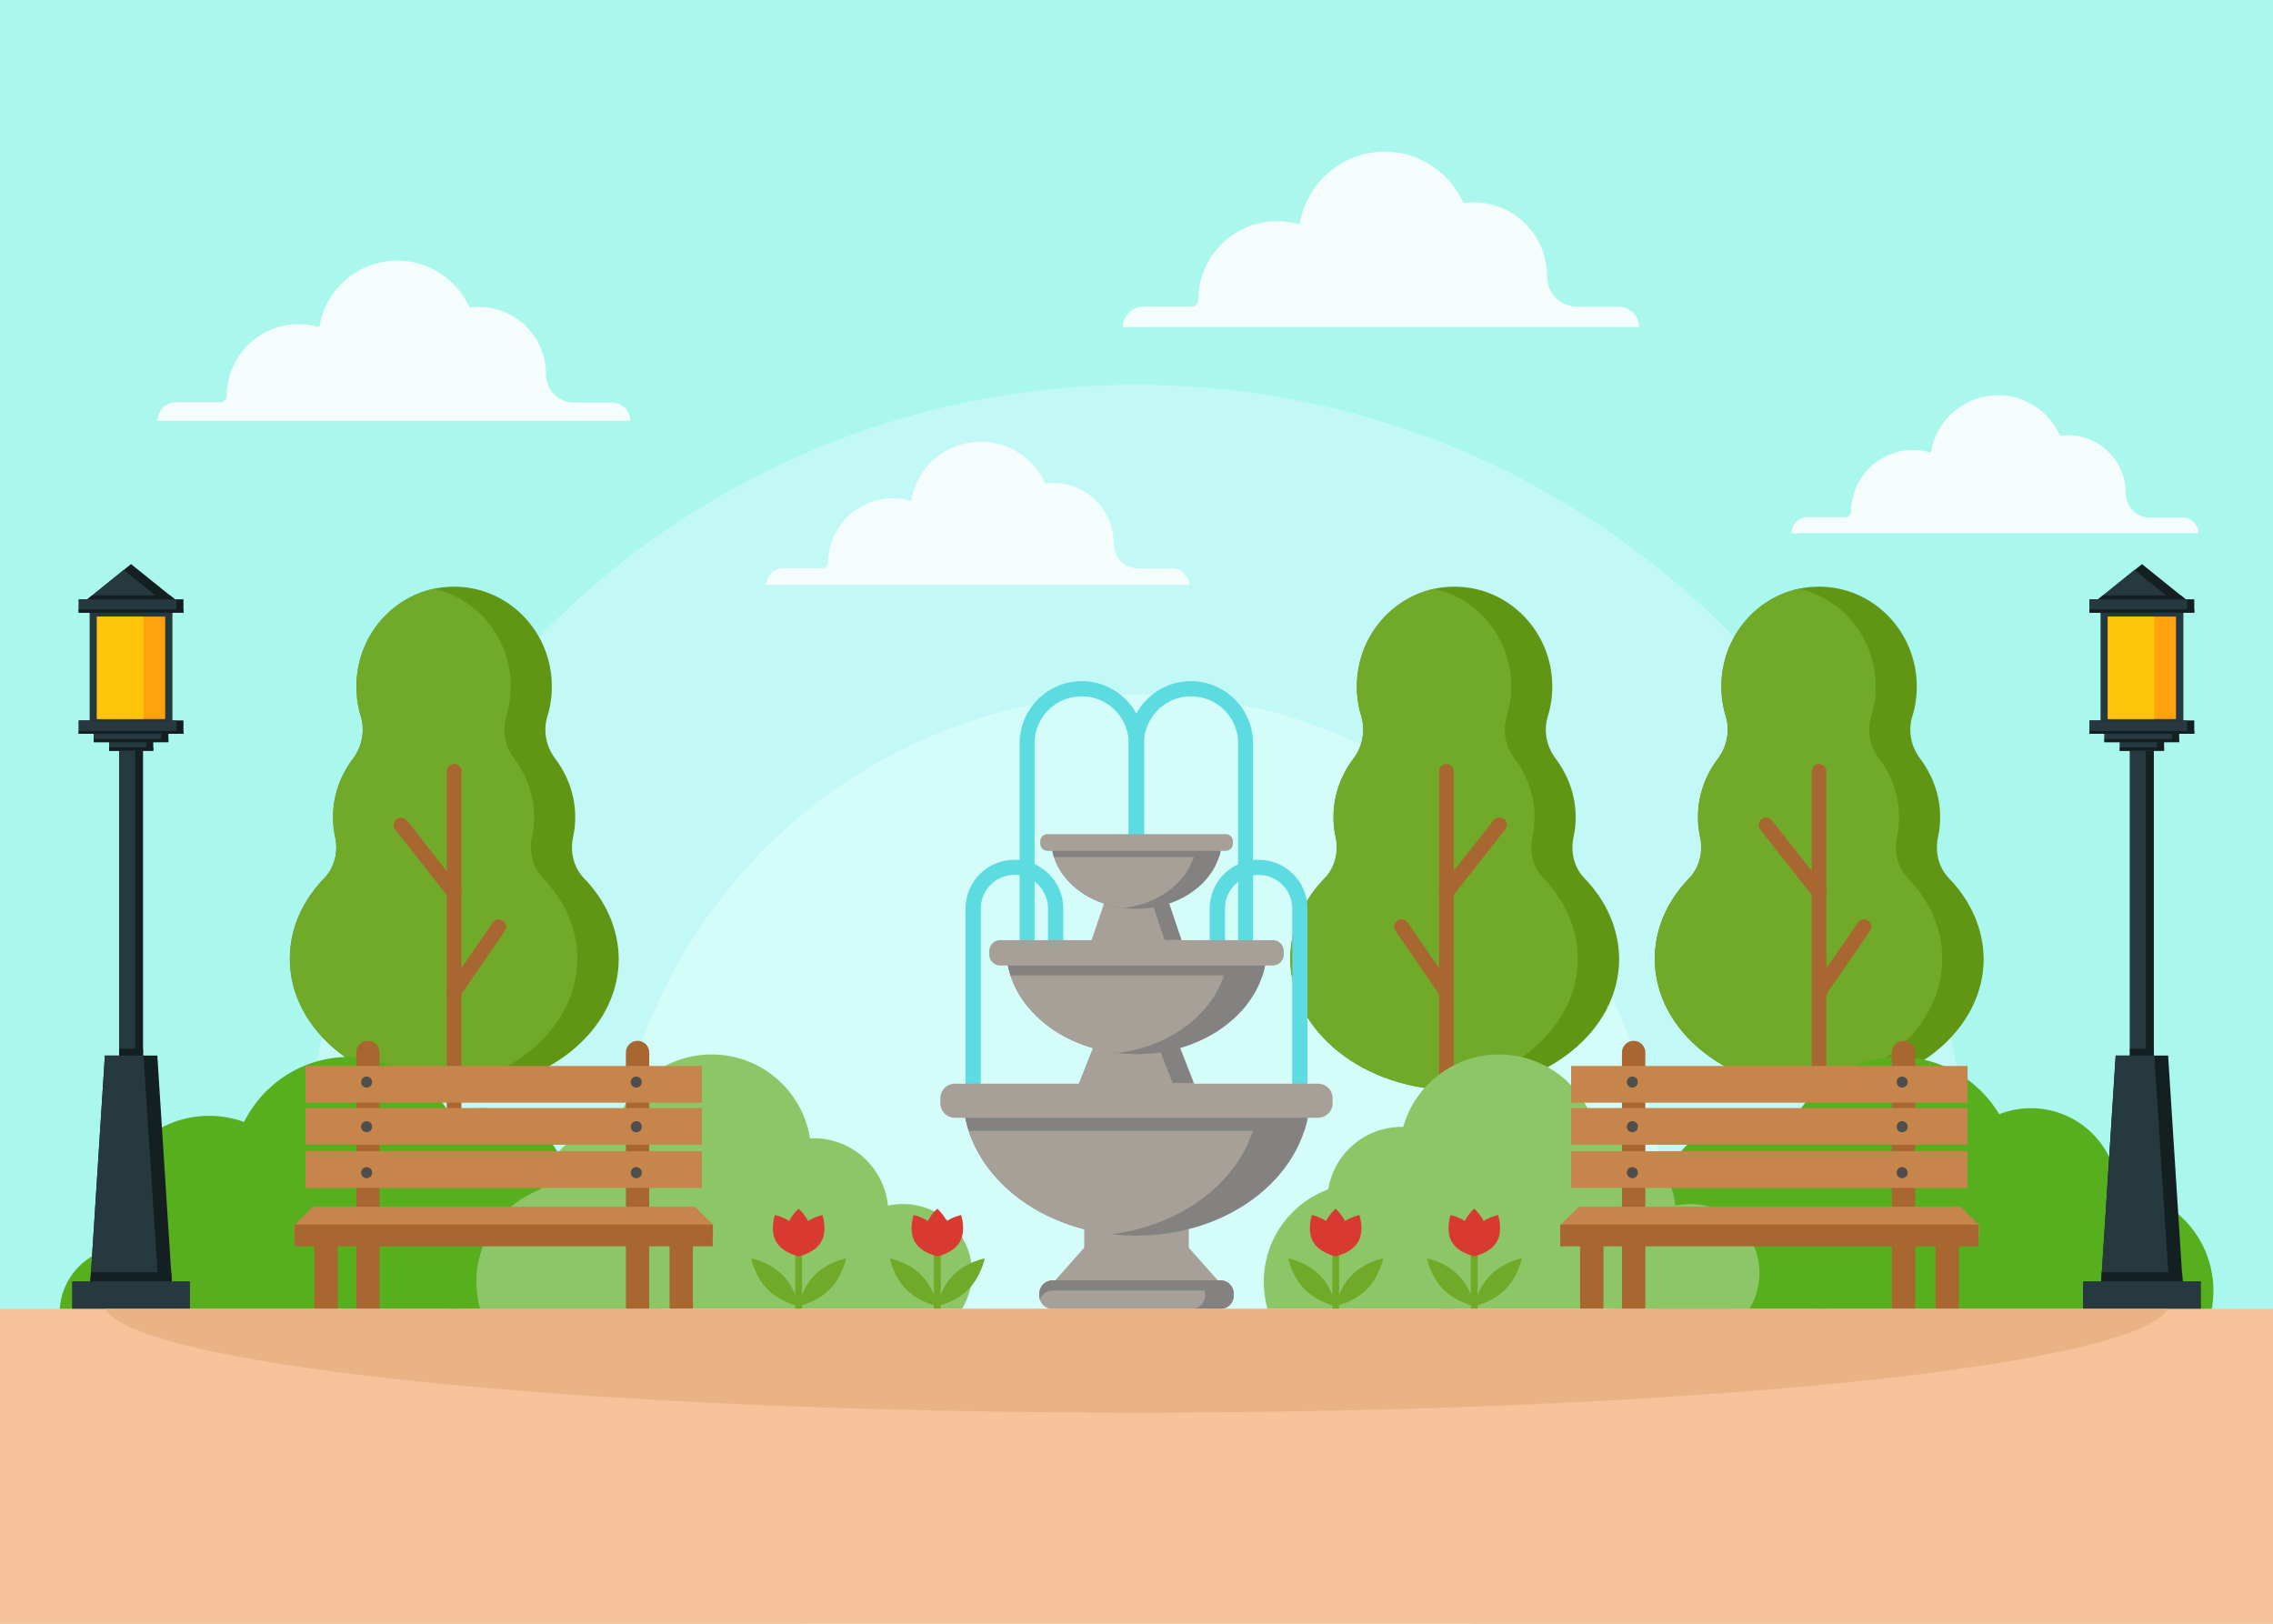 <?xml version="1.0" encoding="utf-8"?>
<!-- Generator: Adobe Illustrator 22.1.0, SVG Export Plug-In . SVG Version: 6.00 Build 0)  -->
<svg version="1.1" xmlns="http://www.w3.org/2000/svg" xmlns:xlink="http://www.w3.org/1999/xlink" x="0px" y="0px"
	 viewBox="0 0 1400 1000" style="enable-background:new 0 0 1400 1000;" xml:space="preserve">
<style type="text/css">
	.st0{fill:#FFFFFF;}
	.st1{fill:#A9F7ED;}
	.st2{fill:#C2F9F6;}
	.st3{fill:#D4FCF9;}
	.st4{fill:#131F21;}
	.st5{fill:#609614;}
	.st6{fill:#71A929;}
	.st7{fill:#A86731;}
	.st8{fill:#57AF1E;}
	.st9{fill:#8DC667;}
	.st10{fill:#C6854A;}
	.st11{fill:#4F4E4D;}
	.st12{fill:#5CDCE0;}
	.st13{fill:#A7A098;}
	.st14{fill:#848280;}
	.st15{fill:none;}
	.st16{fill:#D83A32;}
	.st17{fill:#26393F;}
	.st18{fill:#FFA20D;}
	.st19{fill:#FFC50B;}
	.st20{fill:#F7C29A;}
	.st21{fill:#EAB386;}
	.st22{fill:#F4FDFC;}
</style>
<g id="BACKGROUND">
	<rect class="st0" width="1400" height="1000"/>
</g>
<g id="OBJECT">
	<rect class="st1" width="1400" height="1000"/>
	<g>
		<path class="st2" d="M700,237c-283.8,0-514,230.1-514,514c0,18.6,1,37,2.9,55.1c7.4,69.8,28.8,135.4,61.3,193.9h899.4
			c32.5-58.6,53.9-124.2,61.3-193.9c1.9-18.1,2.9-36.5,2.9-55.1C1213.9,467.1,983.8,237,700,237z"/>
		<path class="st3" d="M1023.4,751c0,18.8-1.6,37.2-4.7,55.1c-13.3,77.6-54.3,145.7-112.4,193.9H493.7
			c-58.1-48.2-99.1-116.3-112.4-193.9c-3.1-17.9-4.7-36.3-4.7-55.1c0-178.6,144.8-323.4,323.4-323.4S1023.4,572.4,1023.4,751z"/>
	</g>
	<g>
		<rect x="1019.8" y="796.3" class="st4" width="45.6" height="9.9"/>
		<rect x="1019.8" y="802.1" class="st4" width="45.6" height="4"/>
		<g>
			<g>
				<g>
					<path class="st5" d="M359.7,540.9c-6.4-6.6-8.7-16.3-6.7-25.5c0.9-3.9,1.3-8,1.3-12.2c0-13.3-4.6-25.7-12.4-36.1
						c-5.6-7.4-7.5-17.1-4.7-26.1c1.8-5.8,2.7-11.9,2.7-18.2c0-34-27-61.5-60.2-61.5s-60.2,27.5-60.2,61.5c0,6.3,0.9,12.5,2.7,18.2
						c2.7,9,0.8,18.8-4.7,26.1c-7.8,10.3-12.4,22.7-12.4,36.1c0,4.2,0.4,8.2,1.3,12.2c2,9.2-0.3,18.9-6.7,25.5
						c-13.3,13.7-21.2,30.9-21.2,49.6c0,44.7,45.3,80.9,101.3,80.9s101.3-36.2,101.3-80.9C380.9,571.8,373,554.6,359.7,540.9z"/>
				</g>
				<g>
					<path class="st6" d="M355.6,590.4c0-18.7-7.9-35.9-21.2-49.6c-6.4-6.6-8.7-16.3-6.7-25.5c0.9-3.9,1.3-8,1.3-12.2
						c0-13.3-4.6-25.7-12.4-36.1c-5.6-7.4-7.5-17.1-4.7-26.1c1.8-5.8,2.7-11.9,2.7-18.2c0-29.5-20.4-54.2-47.5-60.1
						c-27.2,5.9-47.5,30.6-47.5,60.1c0,6.3,0.9,12.5,2.7,18.2c2.7,9,0.8,18.8-4.7,26.1c-7.8,10.3-12.4,22.7-12.4,36.1
						c0,4.2,0.4,8.2,1.3,12.2c2,9.2-0.3,18.9-6.7,25.5c-13.3,13.7-21.2,30.9-21.2,49.6c0,41.2,38.7,75.2,88.6,80.2
						C316.9,665.7,355.6,631.7,355.6,590.4z"/>
				</g>
				<g>
					<g>
						<path class="st7" d="M284.2,806.2V475c0-2.5-2-4.5-4.5-4.5c-2.5,0-4.5,2-4.5,4.5v331.2H284.2z"/>
					</g>
					<g>
						<path class="st7" d="M279.6,554c-1.3,0-2.7-0.6-3.6-1.7l-32.6-41.4c-1.5-2-1.2-4.8,0.8-6.4c2-1.5,4.8-1.2,6.4,0.8l32.6,41.4
							c1.5,2,1.2,4.8-0.8,6.4C281.6,553.7,280.6,554,279.6,554z"/>
					</g>
					<g>
						<path class="st7" d="M279.6,615.5c-0.9,0-1.8-0.3-2.6-0.8c-2.1-1.4-2.6-4.2-1.2-6.3l27.7-40.2c1.4-2.1,4.2-2.6,6.3-1.2
							c2.1,1.4,2.6,4.2,1.2,6.3l-27.7,40.2C282.5,614.8,281.1,615.5,279.6,615.5z"/>
					</g>
				</g>
			</g>
			<g>
				<g>
					<path class="st5" d="M1200.4,540.9c-6.4-6.6-8.7-16.3-6.7-25.5c0.9-3.9,1.3-8,1.3-12.2c0-13.3-4.6-25.7-12.4-36.1
						c-5.6-7.4-7.5-17.1-4.7-26.1c1.8-5.8,2.7-11.9,2.7-18.2c0-34-27-61.5-60.2-61.5c-33.3,0-60.2,27.5-60.2,61.5
						c0,6.3,0.9,12.5,2.7,18.2c2.7,9,0.8,18.8-4.7,26.1c-7.8,10.3-12.4,22.7-12.4,36.1c0,4.2,0.4,8.2,1.3,12.2
						c2,9.2-0.3,18.9-6.7,25.5c-13.3,13.7-21.2,30.9-21.2,49.6c0,44.7,45.3,80.9,101.3,80.9c55.9,0,101.3-36.2,101.3-80.9
						C1221.6,571.8,1213.7,554.6,1200.4,540.9z"/>
				</g>
				<g>
					<path class="st6" d="M1196.3,590.4c0-18.7-7.9-35.9-21.2-49.6c-6.4-6.6-8.7-16.3-6.7-25.5c0.9-3.9,1.3-8,1.3-12.2
						c0-13.3-4.6-25.7-12.4-36.1c-5.6-7.4-7.5-17.1-4.7-26.1c1.8-5.8,2.7-11.9,2.7-18.2c0-29.5-20.4-54.2-47.5-60.1
						c-27.2,5.9-47.5,30.6-47.5,60.1c0,6.3,0.9,12.5,2.7,18.2c2.7,9,0.8,18.8-4.7,26.1c-7.8,10.3-12.4,22.7-12.4,36.1
						c0,4.2,0.4,8.2,1.3,12.2c2,9.2-0.3,18.9-6.7,25.5c-13.3,13.7-21.2,30.9-21.2,49.6c0,41.2,38.7,75.2,88.6,80.2
						C1157.6,665.7,1196.3,631.7,1196.3,590.4z"/>
				</g>
				<g>
					<g>
						<path class="st7" d="M1124.9,806.2V475c0-2.5-2-4.5-4.5-4.5c-2.5,0-4.5,2-4.5,4.5v331.2H1124.9z"/>
					</g>
					<g>
						<path class="st7" d="M1120.4,554c-1.3,0-2.7-0.6-3.6-1.7l-32.6-41.4c-1.5-2-1.2-4.8,0.8-6.4c2-1.5,4.8-1.2,6.4,0.8l32.6,41.4
							c1.5,2,1.2,4.8-0.8,6.4C1122.3,553.7,1121.3,554,1120.4,554z"/>
					</g>
					<g>
						<path class="st7" d="M1120.4,615.5c-0.9,0-1.8-0.3-2.6-0.8c-2.1-1.4-2.6-4.2-1.2-6.3l27.7-40.2c1.4-2.1,4.2-2.6,6.3-1.2
							c2.1,1.4,2.6,4.2,1.2,6.3l-27.7,40.2C1123.2,614.8,1121.8,615.5,1120.4,615.5z"/>
					</g>
				</g>
			</g>
			<g>
				<g>
					<path class="st5" d="M975.9,540.9c-6.4-6.6-8.7-16.3-6.7-25.5c0.9-3.9,1.3-8,1.3-12.2c0-13.3-4.6-25.7-12.4-36.1
						c-5.6-7.4-7.5-17.1-4.7-26.1c1.8-5.8,2.7-11.9,2.7-18.2c0-34-27-61.5-60.2-61.5s-60.2,27.5-60.2,61.5c0,6.3,0.9,12.5,2.7,18.2
						c2.7,9,0.8,18.8-4.7,26.1c-7.8,10.3-12.4,22.7-12.4,36.1c0,4.2,0.4,8.2,1.3,12.2c2,9.2-0.3,18.9-6.7,25.5
						c-13.3,13.7-21.2,30.9-21.2,49.6c0,44.7,45.3,80.9,101.3,80.9c55.9,0,101.3-36.2,101.3-80.9
						C997.1,571.8,989.2,554.6,975.9,540.9z"/>
				</g>
				<g>
					<path class="st6" d="M971.8,590.4c0-18.7-7.9-35.9-21.2-49.6c-6.4-6.6-8.7-16.3-6.7-25.5c0.9-3.9,1.3-8,1.3-12.2
						c0-13.3-4.6-25.7-12.4-36.1c-5.6-7.4-7.5-17.1-4.7-26.1c1.8-5.8,2.7-11.9,2.7-18.2c0-29.5-20.4-54.2-47.5-60.1
						c-27.2,5.9-47.5,30.6-47.5,60.1c0,6.3,0.9,12.5,2.7,18.2c2.7,9,0.8,18.8-4.7,26.1c-7.8,10.3-12.4,22.7-12.4,36.1
						c0,4.2,0.4,8.2,1.3,12.2c2,9.2-0.3,18.9-6.7,25.5c-13.3,13.7-21.2,30.9-21.2,49.6c0,41.2,38.7,75.2,88.6,80.2
						C933.1,665.7,971.8,631.7,971.8,590.4z"/>
				</g>
				<g>
					<g>
						<path class="st7" d="M895.4,806.2V475c0-2.5-2-4.5-4.5-4.5c-2.5,0-4.5,2-4.5,4.5v331.2H895.4z"/>
					</g>
					<g>
						<path class="st7" d="M890.9,554c-1,0-2-0.3-2.8-1c-2-1.5-2.3-4.4-0.8-6.4l32.6-41.4c1.5-2,4.4-2.3,6.4-0.8
							c2,1.5,2.3,4.4,0.8,6.4l-32.6,41.4C893.5,553.4,892.2,554,890.9,554z"/>
					</g>
					<g>
						<path class="st7" d="M890.9,615.5c-1.4,0-2.9-0.7-3.7-2l-27.7-40.2c-1.4-2.1-0.9-4.9,1.2-6.3c2.1-1.4,4.9-0.9,6.3,1.2
							l27.7,40.2c1.4,2.1,0.9,4.9-1.2,6.3C892.7,615.3,891.8,615.5,890.9,615.5z"/>
					</g>
				</g>
			</g>
		</g>
		<g>
			<path class="st8" d="M36.8,806.2h371.4c0.7-3.7,1-7.5,1-11.3c0-33.2-26-60.3-58.7-62.1c-1.9-28.1-25.2-50.3-53.7-50.3
				c-6.9,0-13.5,1.3-19.5,3.7c-12.7-21.1-35.8-35.3-62.2-35.3c-28.4,0-52.9,16.3-64.8,40.1c-6.7-2.5-14-3.8-21.6-3.8
				c-34.4,0-62.2,27.9-62.2,62.2c0,6.8,1.1,13.3,3.1,19.4C51.6,772.3,38,787.5,36.8,806.2z"/>
			<path class="st8" d="M990.9,806.2h371.4c0.7-3.7,1-7.5,1-11.3c0-33.2-26-60.3-58.7-62.1c-1.9-28.1-25.2-50.3-53.7-50.3
				c-6.9,0-13.5,1.3-19.5,3.7c-12.7-21.1-35.8-35.3-62.2-35.3c-28.4,0-52.9,16.3-64.8,40.1c-6.7-2.5-14-3.8-21.6-3.8
				c-34.4,0-62.2,27.9-62.2,62.2c0,6.8,1.1,13.3,3.1,19.4C1005.7,772.3,992,787.5,990.9,806.2z"/>
			<path class="st9" d="M592.4,806.2c4-6.5,6.3-14.1,6.3-22.2c0-23.5-19-42.5-42.5-42.5c-3.2,0-6.3,0.4-9.3,1
				c-2.3-23.3-21.9-41.5-45.8-41.5c-0.7,0-1.4,0.1-2.2,0.1c-4.6-29.3-30-51.7-60.6-51.7c-28.1,0-51.7,18.9-59,44.6
				c-0.3,0-0.6,0-0.9,0c-22.9,0-41.8,16.7-45.3,38.5c-23.2,8.5-39.7,30.8-39.7,56.9c0,5.8,0.8,11.4,2.3,16.7H592.4z"/>
			<path class="st9" d="M1077.4,806.2c4-6.5,6.3-14.1,6.3-22.2c0-23.5-19-42.5-42.5-42.5c-3.2,0-6.3,0.4-9.3,1
				c-2.3-23.3-21.9-41.5-45.8-41.5c-0.7,0-1.4,0.1-2.2,0.1c-4.6-29.3-30-51.7-60.6-51.7c-28.1,0-51.7,18.9-59,44.6
				c-0.3,0-0.6,0-0.9,0c-22.9,0-41.8,16.7-45.3,38.5c-23.2,8.5-39.7,30.8-39.7,56.9c0,5.8,0.8,11.4,2.3,16.7H1077.4z"/>
		</g>
		<g>
			<g>
				<g>
					<path class="st7" d="M233.8,806.2v-158c0-4-3.2-7.2-7.2-7.2c-4,0-7.2,3.2-7.2,7.2v158H233.8z"/>
					<path class="st7" d="M399.9,806.2v-158c0-4-3.2-7.2-7.2-7.2s-7.2,3.2-7.2,7.2v158H399.9z"/>
				</g>
				<g>
					<rect x="193.6" y="762.4" class="st7" width="14.4" height="43.8"/>
					<rect x="412.4" y="762.4" class="st7" width="14.4" height="43.8"/>
				</g>
				<g>
					<rect x="188.1" y="709" class="st10" width="244.2" height="22.6"/>
					<rect x="188.1" y="682.4" class="st10" width="244.2" height="22.6"/>
					<rect x="188.1" y="656.5" class="st10" width="244.2" height="22.6"/>
				</g>
				<path class="st10" d="M181.6,754.2l11.2-11H428l11.2,11v7.5H181.6C181.6,761.7,180.5,754.9,181.6,754.2z"/>
				<rect x="181.4" y="754.2" class="st7" width="257.6" height="13.4"/>
				<path class="st11" d="M229.2,666.4c0,1.9-1.5,3.4-3.4,3.4s-3.4-1.5-3.4-3.4c0-1.9,1.5-3.4,3.4-3.4S229.2,664.5,229.2,666.4z"/>
				<path class="st11" d="M395.3,666.4c0,1.9-1.5,3.4-3.4,3.4c-1.9,0-3.4-1.5-3.4-3.4c0-1.9,1.5-3.4,3.4-3.4
					C393.8,663,395.3,664.5,395.3,666.4z"/>
				<path class="st11" d="M229.2,693.9c0,1.9-1.5,3.4-3.4,3.4s-3.4-1.5-3.4-3.4c0-1.9,1.5-3.4,3.4-3.4S229.2,692,229.2,693.9z"/>
				<path class="st11" d="M395.3,693.9c0,1.9-1.5,3.4-3.4,3.4c-1.9,0-3.4-1.5-3.4-3.4c0-1.9,1.5-3.4,3.4-3.4
					C393.8,690.4,395.3,692,395.3,693.9z"/>
				<path class="st11" d="M229.2,722.2c0,1.9-1.5,3.4-3.4,3.4s-3.4-1.5-3.4-3.4c0-1.9,1.5-3.4,3.4-3.4S229.2,720.3,229.2,722.2z"/>
				<path class="st11" d="M395.3,722.2c0,1.9-1.5,3.4-3.4,3.4c-1.9,0-3.4-1.5-3.4-3.4c0-1.9,1.5-3.4,3.4-3.4
					C393.8,718.8,395.3,720.3,395.3,722.2z"/>
			</g>
			<g>
				<g>
					<path class="st7" d="M1013.4,806.2v-158c0-4-3.2-7.2-7.2-7.2s-7.2,3.2-7.2,7.2v158H1013.4z"/>
					<path class="st7" d="M1179.6,806.2v-158c0-4-3.2-7.2-7.2-7.2s-7.2,3.2-7.2,7.2v158H1179.6z"/>
				</g>
				<g>
					<rect x="973.2" y="762.4" class="st7" width="14.4" height="43.8"/>
					<rect x="1192.1" y="762.4" class="st7" width="14.4" height="43.8"/>
				</g>
				<g>
					<rect x="967.7" y="709" class="st10" width="244.2" height="22.6"/>
					<rect x="967.7" y="682.4" class="st10" width="244.2" height="22.6"/>
					<rect x="967.7" y="656.5" class="st10" width="244.2" height="22.6"/>
				</g>
				<path class="st10" d="M961.3,754.2l11.2-11h235.2l11.2,11v7.5H961.3C961.3,761.7,960.1,754.9,961.3,754.2z"/>
				<rect x="961" y="754.2" class="st7" width="257.6" height="13.4"/>
				<path class="st11" d="M1008.8,666.4c0,1.9-1.5,3.4-3.4,3.4c-1.9,0-3.4-1.5-3.4-3.4c0-1.9,1.5-3.4,3.4-3.4
					C1007.3,663,1008.8,664.5,1008.8,666.4z"/>
				<path class="st11" d="M1175,666.4c0,1.9-1.5,3.4-3.4,3.4c-1.9,0-3.4-1.5-3.4-3.4c0-1.9,1.5-3.4,3.4-3.4
					C1173.4,663,1175,664.5,1175,666.4z"/>
				<path class="st11" d="M1008.8,693.9c0,1.9-1.5,3.4-3.4,3.4c-1.9,0-3.4-1.5-3.4-3.4c0-1.9,1.5-3.4,3.4-3.4
					C1007.3,690.4,1008.8,692,1008.8,693.9z"/>
				<path class="st11" d="M1175,693.9c0,1.9-1.5,3.4-3.4,3.4c-1.9,0-3.4-1.5-3.4-3.4c0-1.9,1.5-3.4,3.4-3.4
					C1173.4,690.4,1175,692,1175,693.9z"/>
				<path class="st11" d="M1008.8,722.2c0,1.9-1.5,3.4-3.4,3.4c-1.9,0-3.4-1.5-3.4-3.4c0-1.9,1.5-3.4,3.4-3.4
					C1007.3,718.8,1008.8,720.3,1008.8,722.2z"/>
				<path class="st11" d="M1175,722.2c0,1.9-1.5,3.4-3.4,3.4c-1.9,0-3.4-1.5-3.4-3.4c0-1.9,1.5-3.4,3.4-3.4
					C1173.4,718.8,1175,720.3,1175,722.2z"/>
			</g>
		</g>
		<g>
			<g>
				<g>
					<path class="st12" d="M599.4,686.9c-2.6,0-4.7-2.1-4.7-4.7V559.5c0-16.6,13.5-30,30.1-30c16.6,0,30.1,13.5,30.1,30v27.3
						c0,2.6-2.1,4.7-4.7,4.7c-2.6,0-4.7-2.1-4.7-4.7v-27.3c0-11.4-9.3-20.7-20.7-20.7c-11.4,0-20.7,9.3-20.7,20.7v122.8
						C604.1,684.8,602,686.9,599.4,686.9z"/>
				</g>
				<g>
					<path class="st12" d="M800.6,686.9c-2.6,0-4.7-2.1-4.7-4.7V559.5c0-11.4-9.3-20.7-20.7-20.7c-11.4,0-20.7,9.3-20.7,20.7v27.3
						c0,2.6-2.1,4.7-4.7,4.7c-2.6,0-4.7-2.1-4.7-4.7v-27.3c0-16.6,13.5-30,30.1-30c16.6,0,30.1,13.5,30.1,30v122.8
						C805.2,684.8,803.1,686.9,800.6,686.9z"/>
				</g>
			</g>
			<g>
				<g>
					<path class="st12" d="M632.7,597.9c-2.6,0-4.7-2.1-4.7-4.7V457.8c0-21.1,17.2-38.3,38.3-38.3c21.1,0,38.3,17.2,38.3,38.3v70
						c0,2.6-2.1,4.7-4.7,4.7c-2.6,0-4.7-2.1-4.7-4.7v-70c0-16-13-29-29-29c-16,0-29,13-29,29v135.4
						C637.4,595.8,635.3,597.9,632.7,597.9z"/>
				</g>
				<g>
					<path class="st12" d="M767.3,597.9c-2.6,0-4.7-2.1-4.7-4.7V457.8c0-16-13-29-29-29s-29,13-29,29v70c0,2.6-2.1,4.7-4.7,4.7
						c-2.6,0-4.7-2.1-4.7-4.7v-70c0-21.1,17.2-38.3,38.3-38.3c21.1,0,38.3,17.2,38.3,38.3v135.4
						C771.9,595.8,769.8,597.9,767.3,597.9z"/>
				</g>
			</g>
			<g>
				<rect x="667.8" y="750" class="st13" width="64.4" height="19.7"/>
				<polygon class="st13" points="667.8,768.4 648.1,790.6 648.1,799.8 751.7,799.8 751.9,790.6 732.2,768.4 				"/>
				<path class="st13" d="M751.7,806.2H648.3c-4.5,0-8.2-3.7-8.2-8.2v-1.2c0-4.5,3.7-8.2,8.2-8.2h103.3c4.5,0,8.2,3.7,8.2,8.2v1.2
					C759.9,802.5,756.2,806.2,751.7,806.2z"/>
				<path class="st14" d="M751.7,788.5H648.3c-4.5,0-8.2,3.7-8.2,8.2v1.2c0,0.9,0.1,1.8,0.4,2.6c1.1-3.3,4.2-5.7,7.8-5.7h103.3
					c3.6,0,6.7,2.4,7.8,5.7c0.3-0.8,0.4-1.7,0.4-2.6v-1.2C759.9,792.2,756.2,788.5,751.7,788.5z"/>
				<path class="st14" d="M751.7,788.5H734c4.5,0,8.2,3.7,8.2,8.2v1.2c0,4.5-3.7,8.2-8.2,8.2h17.7c4.5,0,8.2-3.7,8.2-8.2v-1.2
					C759.9,792.2,756.2,788.5,751.7,788.5z"/>
				<g>
					<path class="st14" d="M700,761c59,0,106.9-38.9,106.9-86.8H593.1C593.1,722.2,641,761,700,761z"/>
					<path class="st13" d="M775.2,674.2H593.1c0,43.6,39.5,79.6,91,85.9C735.7,753.9,775.2,717.8,775.2,674.2z"/>
					<path class="st14" d="M593.2,676.7c0.2,6.8,1.4,13.4,3.5,19.7h206.7c2-6.3,3.2-12.9,3.5-19.7H593.2z"/>
				</g>
				<path class="st13" d="M811.8,688.4H588.2c-5,0-9-4-9-9v-3c0-5,4-9,9-9h223.6c5,0,9,4,9,9v3C820.8,684.4,816.7,688.4,811.8,688.4
					z"/>
				<line class="st15" x1="735.1" y1="667" x2="722.3" y2="667"/>
				<polygon class="st13" points="675.9,638.5 661.1,675.9 738.9,675.9 724.3,638.5 				"/>
				<polygon class="st14" points="722.3,667 710.9,638 723.8,638 735.1,667 				"/>
				<g>
					<path class="st14" d="M700,649.2c44.3,0,80.3-29.2,80.3-65.2H619.7C619.7,620,655.7,649.2,700,649.2z"/>
					<path class="st13" d="M756.5,584H619.7c0,32.7,29.7,59.8,68.4,64.5C726.8,643.8,756.5,616.7,756.5,584z"/>
					<path class="st14" d="M619.8,585.9c0.2,5.1,1.1,10.1,2.6,14.8h155.2c1.5-4.7,2.4-9.7,2.6-14.8H619.8z"/>
				</g>
				<path class="st13" d="M784,594.6H616c-3.7,0-6.7-3-6.7-6.7v-2.2c0-3.7,3-6.7,6.7-6.7H784c3.7,0,6.7,3,6.7,6.7v2.2
					C790.7,591.6,787.7,594.6,784,594.6z"/>
				<line class="st15" x1="727.7" y1="578.9" x2="717.3" y2="578.9"/>
				<polygon class="st13" points="682.6,548.8 671.9,580.3 728.1,580.3 717.5,548.8 				"/>
				<polygon class="st14" points="717.3,578.9 707.2,548.8 717.5,548.8 727.7,578.9 				"/>
				<g>
					<path class="st14" d="M700,559.7c29,0,52.5-19.1,52.5-42.7H647.5C647.5,540.6,671,559.7,700,559.7z"/>
					<path class="st13" d="M737,517h-89.5c0,21.4,19.4,39.1,44.7,42.2C717.5,556.1,737,538.4,737,517z"/>
					<path class="st14" d="M647.5,518.2c0.1,3.3,0.7,6.6,1.7,9.7h101.6c1-3.1,1.6-6.3,1.7-9.7H647.5z"/>
				</g>
				<path class="st13" d="M754.9,524H645.1c-2.4,0-4.4-2-4.4-4.4v-1.5c0-2.4,2-4.4,4.4-4.4h109.9c2.4,0,4.4,2,4.4,4.4v1.5
					C759.4,522,757.4,524,754.9,524z"/>
			</g>
		</g>
		<g>
			<g>
				<g>
					<g>
						<path class="st6" d="M494,806.2V762c0-1.2-0.9-2.1-2.1-2.1c-1.2,0-2.1,0.9-2.1,2.1v44.2H494z"/>
					</g>
					<g>
						<g>
							<path class="st16" d="M478.1,764.8c4,7,13.9,8.9,13.9,8.9s3.3-9.5-0.8-16.5c-4-7-13.9-8.9-13.9-8.9S474,757.8,478.1,764.8z"
								/>
						</g>
						<g>
							<path class="st16" d="M505.8,764.8c-4,7-13.9,8.9-13.9,8.9s-3.3-9.5,0.8-16.5c4-7,13.9-8.9,13.9-8.9S509.8,757.8,505.8,764.8
								z"/>
						</g>
						<g>
							<path class="st16" d="M499.5,759c0,8.1-7.6,14.6-7.6,14.6s-7.6-6.6-7.6-14.6c0-8.1,7.6-14.6,7.6-14.6S499.5,750.9,499.5,759z
								"/>
						</g>
					</g>
					<g>
						<g>
							<path class="st6" d="M481.9,785.2c8.1,8.1,10.2,19.2,10.2,19.2s-11-2.1-19.2-10.2c-8.1-8.1-10.2-19.2-10.2-19.2
								S473.8,777,481.9,785.2z"/>
						</g>
						<g>
							<path class="st6" d="M501.9,785.2c-8.1,8.1-10.2,19.2-10.2,19.2s11-2.1,19.2-10.2c8.1-8.1,10.2-19.2,10.2-19.2
								S510.1,777,501.9,785.2z"/>
						</g>
					</g>
				</g>
				<g>
					<g>
						<path class="st6" d="M579.4,806.2V762c0-1.2-0.9-2.1-2.1-2.1c-1.2,0-2.1,0.9-2.1,2.1v44.2H579.4z"/>
					</g>
					<g>
						<g>
							<path class="st16" d="M563.5,764.8c4,7,13.9,8.9,13.9,8.9s3.3-9.5-0.8-16.5c-4-7-13.9-8.9-13.9-8.9S559.4,757.8,563.5,764.8z
								"/>
						</g>
						<g>
							<path class="st16" d="M591.2,764.8c-4,7-13.9,8.9-13.9,8.9s-3.3-9.5,0.8-16.5c4-7,13.9-8.9,13.9-8.9S595.2,757.8,591.2,764.8
								z"/>
						</g>
						<g>
							<path class="st16" d="M584.9,759c0,8.1-7.6,14.6-7.6,14.6s-7.6-6.6-7.6-14.6c0-8.1,7.6-14.6,7.6-14.6S584.9,750.9,584.9,759z
								"/>
						</g>
					</g>
					<g>
						<g>
							<path class="st6" d="M567.3,785.2c8.1,8.1,10.2,19.2,10.2,19.2s-11-2.1-19.2-10.2c-8.1-8.1-10.2-19.2-10.2-19.2
								S559.2,777,567.3,785.2z"/>
						</g>
						<g>
							<path class="st6" d="M587.3,785.2c-8.1,8.1-10.2,19.2-10.2,19.2s11-2.1,19.2-10.2c8.1-8.1,10.2-19.2,10.2-19.2
								S595.5,777,587.3,785.2z"/>
						</g>
					</g>
				</g>
			</g>
			<g>
				<g>
					<g>
						<path class="st6" d="M824.8,806.2V762c0-1.2-0.9-2.1-2.1-2.1c-1.2,0-2.1,0.9-2.1,2.1v44.2H824.8z"/>
					</g>
					<g>
						<g>
							<path class="st16" d="M808.8,764.8c4,7,13.9,8.9,13.9,8.9s3.3-9.5-0.8-16.5c-4-7-13.9-8.9-13.9-8.9S804.8,757.8,808.8,764.8z
								"/>
						</g>
						<g>
							<path class="st16" d="M836.5,764.8c-4,7-13.9,8.9-13.9,8.9s-3.3-9.5,0.8-16.5c4-7,13.9-8.9,13.9-8.9S840.6,757.8,836.5,764.8
								z"/>
						</g>
						<g>
							<path class="st16" d="M830.2,759c0,8.1-7.6,14.6-7.6,14.6s-7.6-6.6-7.6-14.6c0-8.1,7.6-14.6,7.6-14.6S830.2,750.9,830.2,759z
								"/>
						</g>
					</g>
					<g>
						<g>
							<path class="st6" d="M812.7,785.2c8.1,8.1,10.2,19.2,10.2,19.2s-11-2.1-19.2-10.2c-8.1-8.1-10.2-19.2-10.2-19.2
								S804.5,777,812.7,785.2z"/>
						</g>
						<g>
							<path class="st6" d="M832.7,785.2c-8.1,8.1-10.2,19.2-10.2,19.2s11-2.1,19.2-10.2c8.1-8.1,10.2-19.2,10.2-19.2
								S840.8,777,832.7,785.2z"/>
						</g>
					</g>
				</g>
				<g>
					<g>
						<path class="st6" d="M910.1,806.2V762c0-1.2-0.9-2.1-2.1-2.1s-2.1,0.9-2.1,2.1v44.2H910.1z"/>
					</g>
					<g>
						<g>
							<path class="st16" d="M894.2,764.8c4,7,13.9,8.9,13.9,8.9s3.3-9.5-0.8-16.5c-4-7-13.9-8.9-13.9-8.9S890.2,757.8,894.2,764.8z
								"/>
						</g>
						<g>
							<path class="st16" d="M921.9,764.8c-4,7-13.9,8.9-13.9,8.9s-3.3-9.5,0.8-16.5c4-7,13.9-8.9,13.9-8.9S926,757.8,921.9,764.8z"
								/>
						</g>
						<g>
							<path class="st16" d="M915.6,759c0,8.1-7.6,14.6-7.6,14.6s-7.6-6.6-7.6-14.6c0-8.1,7.6-14.6,7.6-14.6S915.6,750.9,915.6,759z
								"/>
						</g>
					</g>
					<g>
						<g>
							<path class="st6" d="M898.1,785.2c8.1,8.1,10.2,19.2,10.2,19.2s-11-2.1-19.2-10.2c-8.1-8.1-10.2-19.2-10.2-19.2
								S889.9,777,898.1,785.2z"/>
						</g>
						<g>
							<path class="st6" d="M918.1,785.2c-8.1,8.1-10.2,19.2-10.2,19.2s11-2.1,19.2-10.2c8.1-8.1,10.2-19.2,10.2-19.2
								S926.2,777,918.1,785.2z"/>
						</g>
					</g>
				</g>
			</g>
		</g>
		<g>
			<g>
				<g>
					<rect x="1293.8" y="376.6" class="st17" width="51" height="69.4"/>
					<g>
						
							<rect x="1287.7" y="390.3" transform="matrix(-1.836970e-16 1 -1 -1.836970e-16 1730.534 -907.975)" class="st18" width="63.1" height="42"/>
						<rect x="1298.3" y="379.7" class="st19" width="28.6" height="63.1"/>
					</g>
				</g>
				<g>
					<rect x="1311.9" y="444.7" class="st4" width="14.7" height="307.2"/>
					<rect x="1311.9" y="444.7" class="st17" width="9.8" height="307.2"/>
					<rect x="1311.9" y="645.9" class="st4" width="14.7" height="106"/>
				</g>
				<g>
					<polygon class="st4" points="1335.4,650.1 1324,650.1 1314.5,650.1 1303.1,650.1 1293.6,798.7 1314.5,798.7 1324,798.7 
						1344.9,798.7 					"/>
					<polygon class="st17" points="1324,650.1 1315.6,650.1 1314.5,650.1 1306,650.1 1303.1,650.1 1293.6,798.7 1306,798.7 
						1314.5,798.7 1315.6,798.7 1324,798.7 1336.5,798.7 1326.9,650.1 					"/>
					<polygon class="st4" points="1294.5,783.5 1293.6,798.7 1314.5,798.7 1324,798.7 1344.9,798.7 1344,783.5 					"/>
				</g>
				<rect x="1283" y="789.1" class="st17" width="72.6" height="17.1"/>
				<g>
					<polygon class="st4" points="1290.2,370.8 1348.3,370.8 1319.3,347.4 					"/>
					<polygon class="st17" points="1290.2,370.8 1339.3,370.8 1314.7,351 					"/>
					<polygon class="st4" points="1295.2,366.7 1290.2,370.8 1348.3,370.8 1343.3,366.7 					"/>
				</g>
				<g>
					<rect x="1305.7" y="455.5" class="st4" width="27.2" height="6.9"/>
					<rect x="1305.7" y="455.5" class="st17" width="22.9" height="6.9"/>
					<rect x="1305.7" y="460.3" class="st4" width="27.2" height="2"/>
				</g>
				<g>
					<rect x="1296.2" y="448.8" class="st4" width="46" height="8.2"/>
					<rect x="1296.2" y="448.8" class="st17" width="41.7" height="8.2"/>
					<rect x="1296.2" y="455.1" class="st4" width="46" height="2"/>
				</g>
				<g>
					<rect x="1287" y="443.7" class="st4" width="64.5" height="8.2"/>
					<rect x="1287" y="443.7" class="st17" width="60.2" height="8.2"/>
					<rect x="1287" y="450.2" class="st4" width="64.5" height="1.7"/>
				</g>
				<g>
					<rect x="1287" y="369.1" class="st4" width="64.5" height="8.2"/>
					<rect x="1287" y="369.1" class="st17" width="60.1" height="8.2"/>
					<rect x="1287" y="375.3" class="st4" width="64.5" height="2"/>
				</g>
			</g>
			<g>
				<g>
					<rect x="55.2" y="376.6" class="st17" width="51" height="69.4"/>
					<g>
						
							<rect x="49.2" y="390.3" transform="matrix(-1.836970e-16 1 -1 -1.836970e-16 492.025 330.534)" class="st18" width="63.1" height="42"/>
						<rect x="59.7" y="379.7" class="st19" width="28.6" height="63.1"/>
					</g>
				</g>
				<g>
					<rect x="73.4" y="444.7" class="st4" width="14.7" height="307.2"/>
					<rect x="73.4" y="444.7" class="st17" width="9.8" height="307.2"/>
					<rect x="73.4" y="645.9" class="st4" width="14.7" height="106"/>
				</g>
				<g>
					<polygon class="st4" points="96.9,650.1 85.5,650.1 76,650.1 64.6,650.1 55.1,798.7 76,798.7 85.5,798.7 106.4,798.7 					"/>
					<polygon class="st17" points="85.5,650.1 77.1,650.1 76,650.1 67.5,650.1 64.6,650.1 55.1,798.7 67.5,798.7 76,798.7 
						77.1,798.7 85.5,798.7 98,798.7 88.4,650.1 					"/>
					<polygon class="st4" points="56,783.5 55.1,798.7 76,798.7 85.5,798.7 106.4,798.7 105.5,783.5 					"/>
				</g>
				<rect x="44.4" y="789.1" class="st17" width="72.6" height="17.1"/>
				<g>
					<polygon class="st4" points="51.7,370.8 109.8,370.8 80.7,347.4 					"/>
					<polygon class="st17" points="51.7,370.8 100.8,370.8 76.2,351 					"/>
					<polygon class="st4" points="56.7,366.7 51.7,370.8 109.8,370.8 104.8,366.7 					"/>
				</g>
				<g>
					<rect x="67.2" y="455.5" class="st4" width="27.2" height="6.9"/>
					<rect x="67.2" y="455.5" class="st17" width="22.9" height="6.9"/>
					<rect x="67.2" y="460.3" class="st4" width="27.2" height="2"/>
				</g>
				<g>
					<rect x="57.7" y="448.8" class="st4" width="46" height="8.2"/>
					<rect x="57.7" y="448.8" class="st17" width="41.7" height="8.2"/>
					<rect x="57.7" y="455.1" class="st4" width="46" height="2"/>
				</g>
				<g>
					<rect x="48.5" y="443.7" class="st4" width="64.5" height="8.2"/>
					<rect x="48.5" y="443.7" class="st17" width="60.2" height="8.2"/>
					<rect x="48.5" y="450.2" class="st4" width="64.5" height="1.7"/>
				</g>
				<g>
					<rect x="48.5" y="369.1" class="st4" width="64.5" height="8.2"/>
					<rect x="48.5" y="369.1" class="st17" width="60.1" height="8.2"/>
					<rect x="48.5" y="375.3" class="st4" width="64.5" height="2"/>
				</g>
			</g>
		</g>
	</g>
	<g>
		<rect y="806.1" class="st20" width="1400" height="193.9"/>
		<path class="st21" d="M64.8,806.1C85.3,841.7,361.8,870,700,870s614.7-28.2,635.2-63.9H64.8z"/>
	</g>
	<path class="st22" d="M388.3,259.4L388.3,259.4c0-6.3-5.2-11.5-11.5-11.5h-23.4c-9.5,0-17.1-7.8-17.1-17.3c0-0.1,0-0.1,0-0.2
		c0-22.8-18.5-41.4-41.4-41.4c-1.9,0-3.8,0.1-5.7,0.4c-7.6-17-24.6-28.9-44.5-28.9c-24.3,0-44.4,17.8-48,41c-4-1.2-8.3-1.9-12.7-1.9
		c-24.5,0-44.4,19.9-44.4,44.4c0,0,0,0,0,0c0,2.1-1.6,3.7-3.7,3.7h-27.4c-6.3,0-11.5,5.2-11.5,11.5v0H388.3z"/>
	<path class="st22" d="M732.4,360.4L732.4,360.4c0-5.7-4.6-10.3-10.3-10.3h-21c-8.5,0-15.3-6.9-15.2-15.4c0-0.1,0-0.1,0-0.2
		c0-20.4-16.5-37-37-37c-1.7,0-3.4,0.1-5.1,0.3c-6.8-15.2-22-25.8-39.7-25.8c-21.7,0-39.6,15.9-42.9,36.6c-3.6-1.1-7.4-1.7-11.4-1.7
		c-21.9,0-39.7,17.8-39.7,39.7c0,0,0,0,0,0c0,1.8-1.5,3.3-3.3,3.3h-24.5c-5.7,0-10.3,4.6-10.3,10.3v0H732.4z"/>
	<path class="st22" d="M1009.6,201.5L1009.6,201.5c0-6.9-5.7-12.6-12.6-12.6h-25.6c-10.4,0-18.7-8.5-18.6-18.9c0-0.1,0-0.1,0-0.2
		c0-24.9-20.2-45.2-45.2-45.2c-2.1,0-4.2,0.1-6.2,0.4c-8.3-18.6-26.9-31.6-48.5-31.6c-26.5,0-48.4,19.4-52.4,44.8
		c-4.4-1.3-9.1-2-13.9-2c-26.8,0-48.5,21.7-48.5,48.5c0,0,0,0,0,0c0,2.3-1.8,4.1-4,4.1h-29.9c-6.9,0-12.6,5.7-12.6,12.6v0H1009.6z"
		/>
	<path class="st22" d="M1354.1,328.6L1354.1,328.6c0-5.4-4.5-9.9-9.9-9.9H1324c-8.2,0-14.7-6.7-14.7-14.9c0-0.1,0-0.1,0-0.2
		c0-19.6-15.9-35.6-35.6-35.6c-1.7,0-3.3,0.1-4.9,0.3c-6.5-14.7-21.2-24.9-38.2-24.9c-20.9,0-38.2,15.3-41.3,35.3
		c-3.5-1-7.2-1.6-11-1.6c-21.1,0-38.2,17.1-38.2,38.2c0,0,0,0,0,0c0,1.8-1.4,3.2-3.2,3.2h-23.6c-5.4,0-9.9,4.5-9.9,9.9v0H1354.1z"/>
</g>
</svg>
